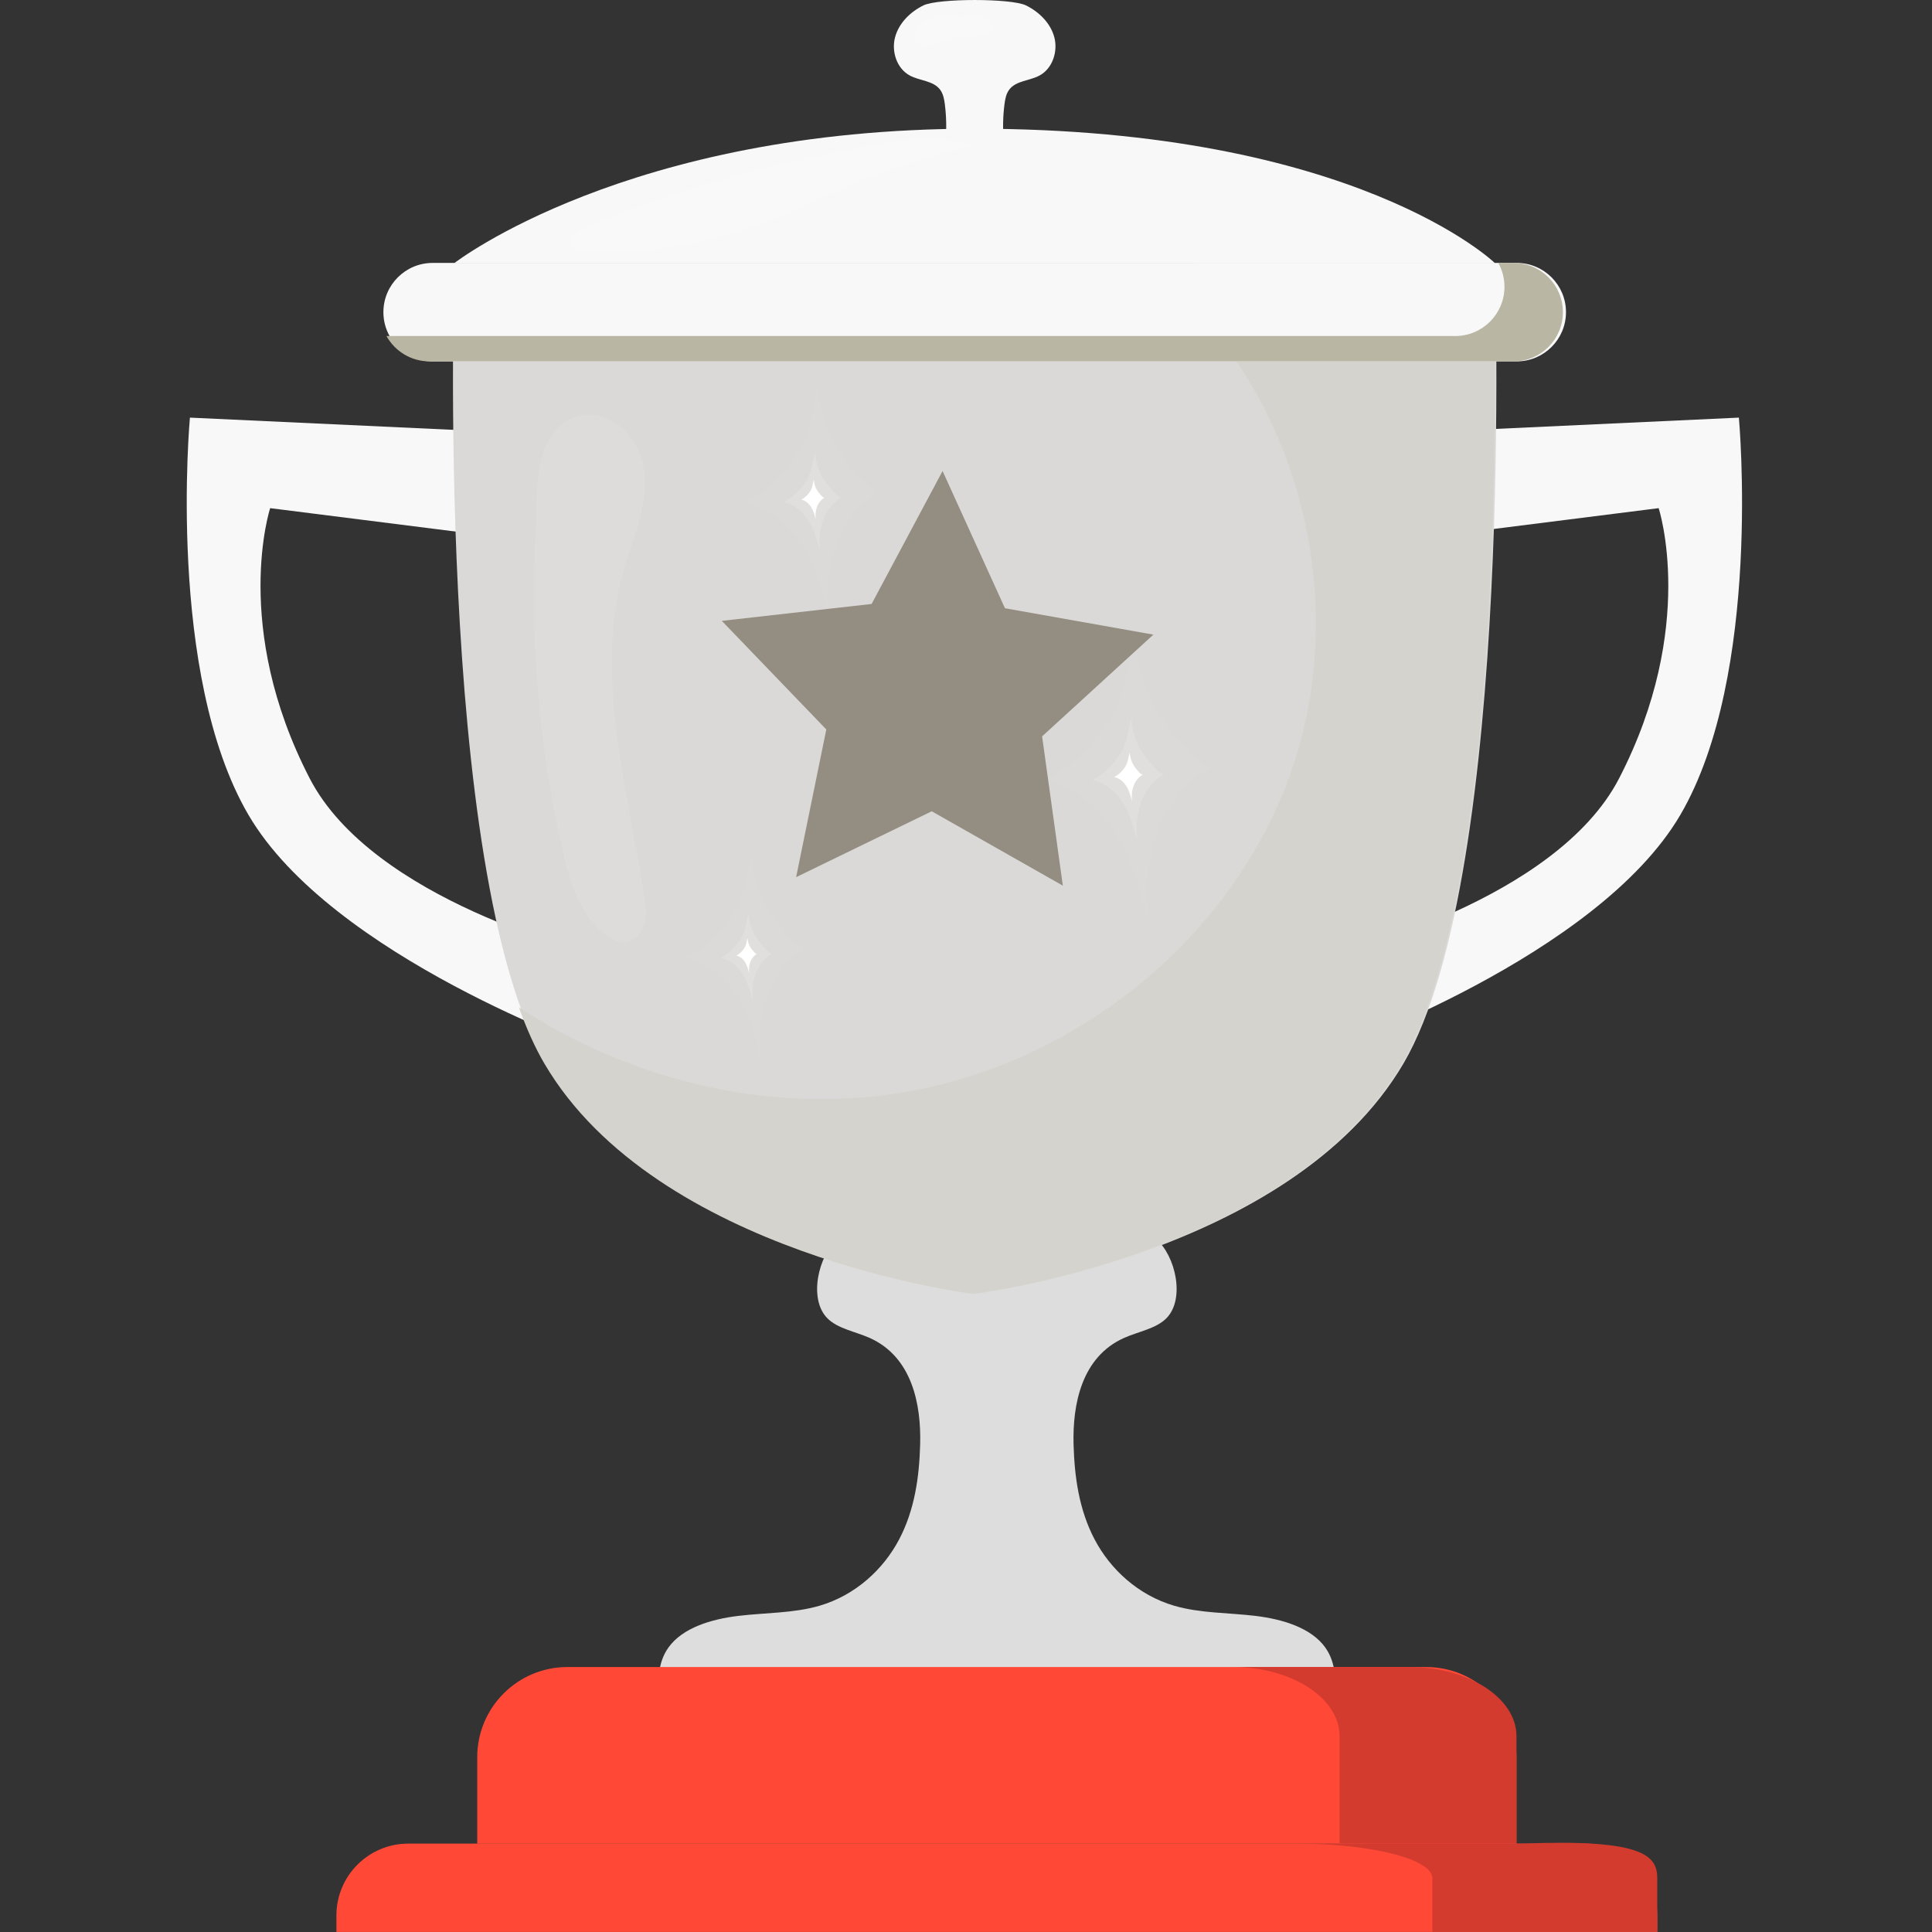 <svg width="56" height="56" viewBox="0 0 56 56" fill="none" xmlns="http://www.w3.org/2000/svg">
<rect x="0" y="0" width="56" height="56" fill="#333333" stroke="none"/>
<g clip-path="url(#clip0)">
<path d="M42.003 12.495L50.402 12.105C50.402 12.105 51.09 19.541 48.707 23.617C46.3 27.736 38.617 30.43 38.617 30.43L38.81 27.622C38.81 27.622 45.097 26.111 46.931 22.561C49.204 18.163 48.077 14.729 48.077 14.729L41.716 15.532L42.003 12.495Z" fill="#F8F8F8"/>
<path d="M13.905 12.495L5.505 12.105C5.505 12.105 4.817 19.541 7.2 23.617C9.607 27.736 17.29 30.43 17.29 30.43L17.097 27.622C17.097 27.622 10.81 26.111 8.976 22.561C6.703 18.163 7.831 14.729 7.831 14.729L14.191 15.532L13.905 12.495Z" fill="#F8F8F8"/>
<path d="M38.413 47.753C38.004 47.181 37.172 46.931 36.386 46.837C35.6 46.743 34.786 46.762 34.037 46.544C32.983 46.236 32.177 45.477 31.727 44.619C31.276 43.761 31.145 42.81 31.118 41.873C31.085 40.704 31.351 39.332 32.58 38.781C32.999 38.594 33.511 38.514 33.813 38.206C34.356 37.651 34.077 36.396 33.504 35.908C32.701 35.225 31.156 34.849 30.079 34.648C29.698 34.577 29.29 34.531 28.895 34.543C28.499 34.532 28.091 34.577 27.71 34.648C26.634 34.849 25.087 35.225 24.285 35.908C23.713 36.395 23.433 37.651 23.977 38.206C24.278 38.514 24.791 38.594 25.209 38.781C26.438 39.332 26.704 40.704 26.671 41.873C26.645 42.81 26.513 43.762 26.063 44.619C25.612 45.477 24.806 46.236 23.752 46.544C23.003 46.762 22.188 46.743 21.403 46.837C20.617 46.931 19.786 47.181 19.376 47.753C19.047 48.213 19.059 48.786 19.125 49.32C20.544 49.539 21.987 49.182 23.419 49.042C25.233 48.866 27.069 49.037 28.895 49.089C30.723 49.038 32.558 48.866 34.372 49.042C35.804 49.182 37.247 49.538 38.666 49.32C38.73 48.786 38.742 48.213 38.413 47.753Z" fill="#DDDDDD"/>
<path d="M43.328 7.621H28.252H13.175C13.175 7.621 12.564 25.268 15.824 30.826C19.084 36.383 28.253 37.504 28.253 37.504C28.253 37.504 37.42 36.383 40.681 30.826C43.939 25.268 43.328 7.621 43.328 7.621Z" fill="#DAD9D7"/>
<path d="M34.612 7.622C34.609 7.693 34.607 7.766 34.61 7.842C34.648 8.982 35.482 9.893 36.057 10.803C36.733 11.874 37.251 13.041 37.602 14.257C38.354 16.873 38.335 19.725 37.447 22.304C35.762 27.2 31.142 30.896 26.026 31.689C22.226 32.277 18.261 31.303 15.04 29.199C15.261 29.814 15.506 30.363 15.778 30.826C19.038 36.383 28.207 37.504 28.207 37.504C28.207 37.504 37.374 36.383 40.635 30.826C43.894 25.269 43.284 7.621 43.284 7.621H34.612V7.622Z" fill="#D5D3CD"/>
<g opacity="0.16">
<path opacity="0.16" d="M21.602 14.567C22.313 14.711 22.904 15.235 23.282 15.853C23.662 16.472 23.858 17.184 24.028 17.889C23.962 17.194 23.998 16.479 24.231 15.821C24.465 15.163 24.909 14.565 25.523 14.233C25.258 14.377 24.364 13.152 24.252 12.967C23.926 12.427 23.76 11.83 23.717 11.203C23.511 11.865 23.518 12.469 23.137 13.096C22.766 13.709 22.234 14.227 21.602 14.567Z" fill="white"/>
</g>
<g opacity="0.38">
<path opacity="0.38" d="M22.72 14.555C23.026 14.616 23.28 14.841 23.443 15.108C23.607 15.374 23.691 15.68 23.764 15.984C23.736 15.685 23.751 15.377 23.852 15.095C23.952 14.812 24.143 14.555 24.407 14.412C24.293 14.474 23.909 13.947 23.86 13.868C23.719 13.635 23.648 13.379 23.63 13.109C23.542 13.394 23.544 13.654 23.381 13.924C23.22 14.185 22.991 14.408 22.72 14.555Z" fill="white"/>
</g>
<path d="M23.227 14.483C23.349 14.508 23.45 14.598 23.515 14.704C23.581 14.811 23.614 14.933 23.643 15.053C23.632 14.934 23.638 14.812 23.678 14.699C23.718 14.586 23.795 14.483 23.9 14.426C23.854 14.45 23.7 14.24 23.682 14.208C23.626 14.115 23.597 14.012 23.59 13.904C23.554 14.018 23.556 14.122 23.49 14.23C23.426 14.336 23.335 14.426 23.227 14.483Z" fill="white"/>
<g opacity="0.16">
<path opacity="0.16" d="M30.295 22.625C31.172 22.802 31.9 23.448 32.367 24.211C32.835 24.974 33.077 25.851 33.286 26.721C33.205 25.864 33.249 24.983 33.536 24.171C33.824 23.36 34.372 22.622 35.129 22.213C34.803 22.389 33.7 20.88 33.562 20.652C33.16 19.985 32.955 19.249 32.902 18.477C32.648 19.292 32.655 20.038 32.186 20.811C31.729 21.567 31.075 22.206 30.295 22.625Z" fill="white"/>
</g>
<g opacity="0.38">
<path opacity="0.38" d="M31.672 22.609C32.049 22.685 32.362 22.963 32.564 23.291C32.765 23.619 32.869 23.997 32.959 24.371C32.924 24.003 32.944 23.624 33.067 23.274C33.191 22.925 33.426 22.608 33.752 22.432C33.611 22.509 33.137 21.858 33.078 21.76C32.905 21.473 32.817 21.157 32.794 20.824C32.684 21.175 32.688 21.495 32.486 21.828C32.289 22.154 32.008 22.428 31.672 22.609Z" fill="white"/>
</g>
<path d="M32.297 22.523C32.448 22.553 32.573 22.665 32.653 22.795C32.733 22.927 32.775 23.076 32.811 23.226C32.797 23.079 32.804 22.928 32.854 22.789C32.904 22.649 32.998 22.523 33.128 22.452C33.072 22.483 32.883 22.223 32.859 22.184C32.79 22.069 32.755 21.943 32.746 21.811C32.702 21.95 32.703 22.079 32.622 22.211C32.544 22.342 32.431 22.451 32.297 22.523Z" fill="white"/>
<g opacity="0.16">
<path opacity="0.16" d="M19.907 27.773C20.537 27.901 21.059 28.363 21.395 28.911C21.73 29.459 21.904 30.088 22.054 30.713C21.996 30.098 22.027 29.465 22.234 28.884C22.44 28.302 22.834 27.772 23.378 27.479C23.144 27.606 22.352 26.522 22.254 26.358C21.965 25.88 21.819 25.351 21.78 24.797C21.598 25.383 21.604 25.918 21.267 26.472C20.937 27.014 20.467 27.472 19.907 27.773Z" fill="white"/>
</g>
<g opacity="0.38">
<path opacity="0.38" d="M20.895 27.762C21.167 27.817 21.391 28.016 21.535 28.251C21.68 28.486 21.754 28.758 21.82 29.026C21.795 28.761 21.808 28.489 21.897 28.239C21.986 27.989 22.155 27.761 22.389 27.634C22.288 27.689 21.947 27.222 21.905 27.152C21.781 26.947 21.718 26.72 21.701 26.48C21.623 26.732 21.625 26.962 21.48 27.201C21.339 27.435 21.136 27.632 20.895 27.762Z" fill="white"/>
</g>
<path d="M21.345 27.7C21.453 27.722 21.542 27.801 21.6 27.895C21.658 27.989 21.688 28.098 21.713 28.205C21.703 28.1 21.709 27.991 21.745 27.891C21.78 27.791 21.848 27.7 21.942 27.65C21.901 27.672 21.765 27.485 21.748 27.458C21.699 27.376 21.674 27.285 21.668 27.189C21.636 27.29 21.637 27.382 21.579 27.477C21.521 27.569 21.441 27.648 21.345 27.7Z" fill="white"/>
<path d="M43.955 53.44H13.833V50.933C13.833 49.49 15.004 48.32 16.446 48.32H41.342C42.786 48.32 43.955 49.491 43.955 50.933V53.44Z" fill="#FF4936"/>
<path d="M40.857 48.32H35.73C37.441 48.32 38.828 49.218 38.828 50.324V53.44H43.956V50.324C43.955 49.217 42.568 48.32 40.857 48.32Z" fill="#D33B2F"/>
<path d="M48.037 55.998H9.751V55.521C9.751 54.371 10.683 53.438 11.835 53.438H45.954C47.104 53.438 48.037 54.37 48.037 55.521V55.998Z" fill="#FF4936"/>
<path d="M44.099 53.439H37.581C39.756 53.439 41.519 53.888 41.519 54.441V55.999H48.037V54.441C48.037 53.766 47.587 53.299 44.099 53.439Z" fill="#D33B2F"/>
<path d="M43.964 10.475H12.54C11.752 10.475 11.113 9.836 11.113 9.048C11.113 8.26 11.752 7.621 12.54 7.621H43.964C44.752 7.621 45.391 8.26 45.391 9.048C45.391 9.836 44.752 10.475 43.964 10.475Z" fill="#F8F8F8"/>
<path d="M43.874 7.621H43.429C43.543 7.826 43.608 8.062 43.608 8.313C43.608 9.101 42.969 9.74 42.181 9.74H11.202C11.446 10.179 11.913 10.475 12.45 10.475H43.874C44.662 10.475 45.301 9.836 45.301 9.048C45.301 8.26 44.662 7.621 43.874 7.621Z" fill="#BAB6A4"/>
<path d="M13.175 7.622C13.175 7.622 18.179 3.73 28.251 3.73C39.304 3.73 43.327 7.622 43.327 7.622H13.175Z" fill="#F8F8F8"/>
<path d="M30.561 1.084C30.453 0.672 30.121 0.345 29.739 0.157C29.316 -0.052 27.188 -0.052 26.764 0.157C26.383 0.345 26.051 0.672 25.943 1.084C25.835 1.496 25.995 1.987 26.371 2.189C26.658 2.345 27.049 2.335 27.247 2.596C27.339 2.717 27.368 2.873 27.387 3.024C27.431 3.372 27.438 3.723 27.41 4.072C27.374 4.506 27.313 5.025 27.652 5.298C27.817 5.43 28.036 5.462 28.251 5.463C28.466 5.462 28.685 5.43 28.849 5.298C29.189 5.025 29.129 4.506 29.092 4.072C29.063 3.724 29.071 3.372 29.115 3.024C29.134 2.873 29.163 2.717 29.255 2.596C29.453 2.335 29.843 2.345 30.131 2.189C30.507 1.987 30.668 1.496 30.561 1.084Z" fill="#F8F8F8"/>
<g opacity="0.3">
<path opacity="0.3" d="M27.772 0.389C27.548 0.397 27.322 0.405 27.108 0.469C26.894 0.532 26.689 0.657 26.575 0.85C26.489 0.998 26.48 1.221 26.625 1.312C26.746 1.387 26.903 1.333 27.036 1.284C27.409 1.15 27.801 1.074 28.196 1.06C28.33 1.055 28.47 1.056 28.589 0.996C28.709 0.937 28.8 0.793 28.75 0.669C28.715 0.582 28.625 0.531 28.537 0.5C28.325 0.426 28.087 0.434 27.879 0.518L27.772 0.389Z" fill="white"/>
</g>
<g opacity="0.44">
<path opacity="0.44" d="M17.007 6.568C16.748 6.672 16.44 6.898 16.57 7.127C16.653 7.274 16.869 7.3 17.051 7.306C18.827 7.356 20.614 7.049 22.247 6.412C22.96 6.135 23.641 5.795 24.341 5.492C25.59 4.95 26.897 4.521 28.238 4.212C26.831 3.809 25.364 4.189 23.968 4.475C22.433 4.789 20.921 5.19 19.442 5.677C18.619 5.947 17.807 6.245 17.007 6.568Z" fill="white"/>
</g>
<path d="M30.807 25.671L27.007 23.515L23.076 25.425L23.951 21.144L20.922 17.996L25.264 17.506L27.321 13.652L29.129 17.63L33.431 18.395L30.206 21.344L30.807 25.671Z" fill="#948D81"/>
<g opacity="0.3">
<path opacity="0.3" d="M16.318 24.691C16.531 25.619 16.842 26.62 17.637 27.144C17.768 27.23 17.915 27.302 18.071 27.302C18.354 27.301 18.591 27.055 18.671 26.782C18.752 26.51 18.712 26.22 18.668 25.939C18.178 22.808 17.223 19.588 18.078 16.537C18.396 15.402 19.049 14.11 18.456 12.949C18.067 12.185 17.133 11.717 16.354 12.243C15.42 12.874 15.569 14.579 15.519 15.556C15.445 16.975 15.464 18.401 15.573 19.818C15.7 21.458 15.949 23.088 16.318 24.691Z" fill="white"/>
</g>
</g>
<defs>
<clipPath id="clip0">
<rect width="45.08" height="56" fill="white" transform="translate(5.413)"/>
</clipPath>
</defs>
</svg>
